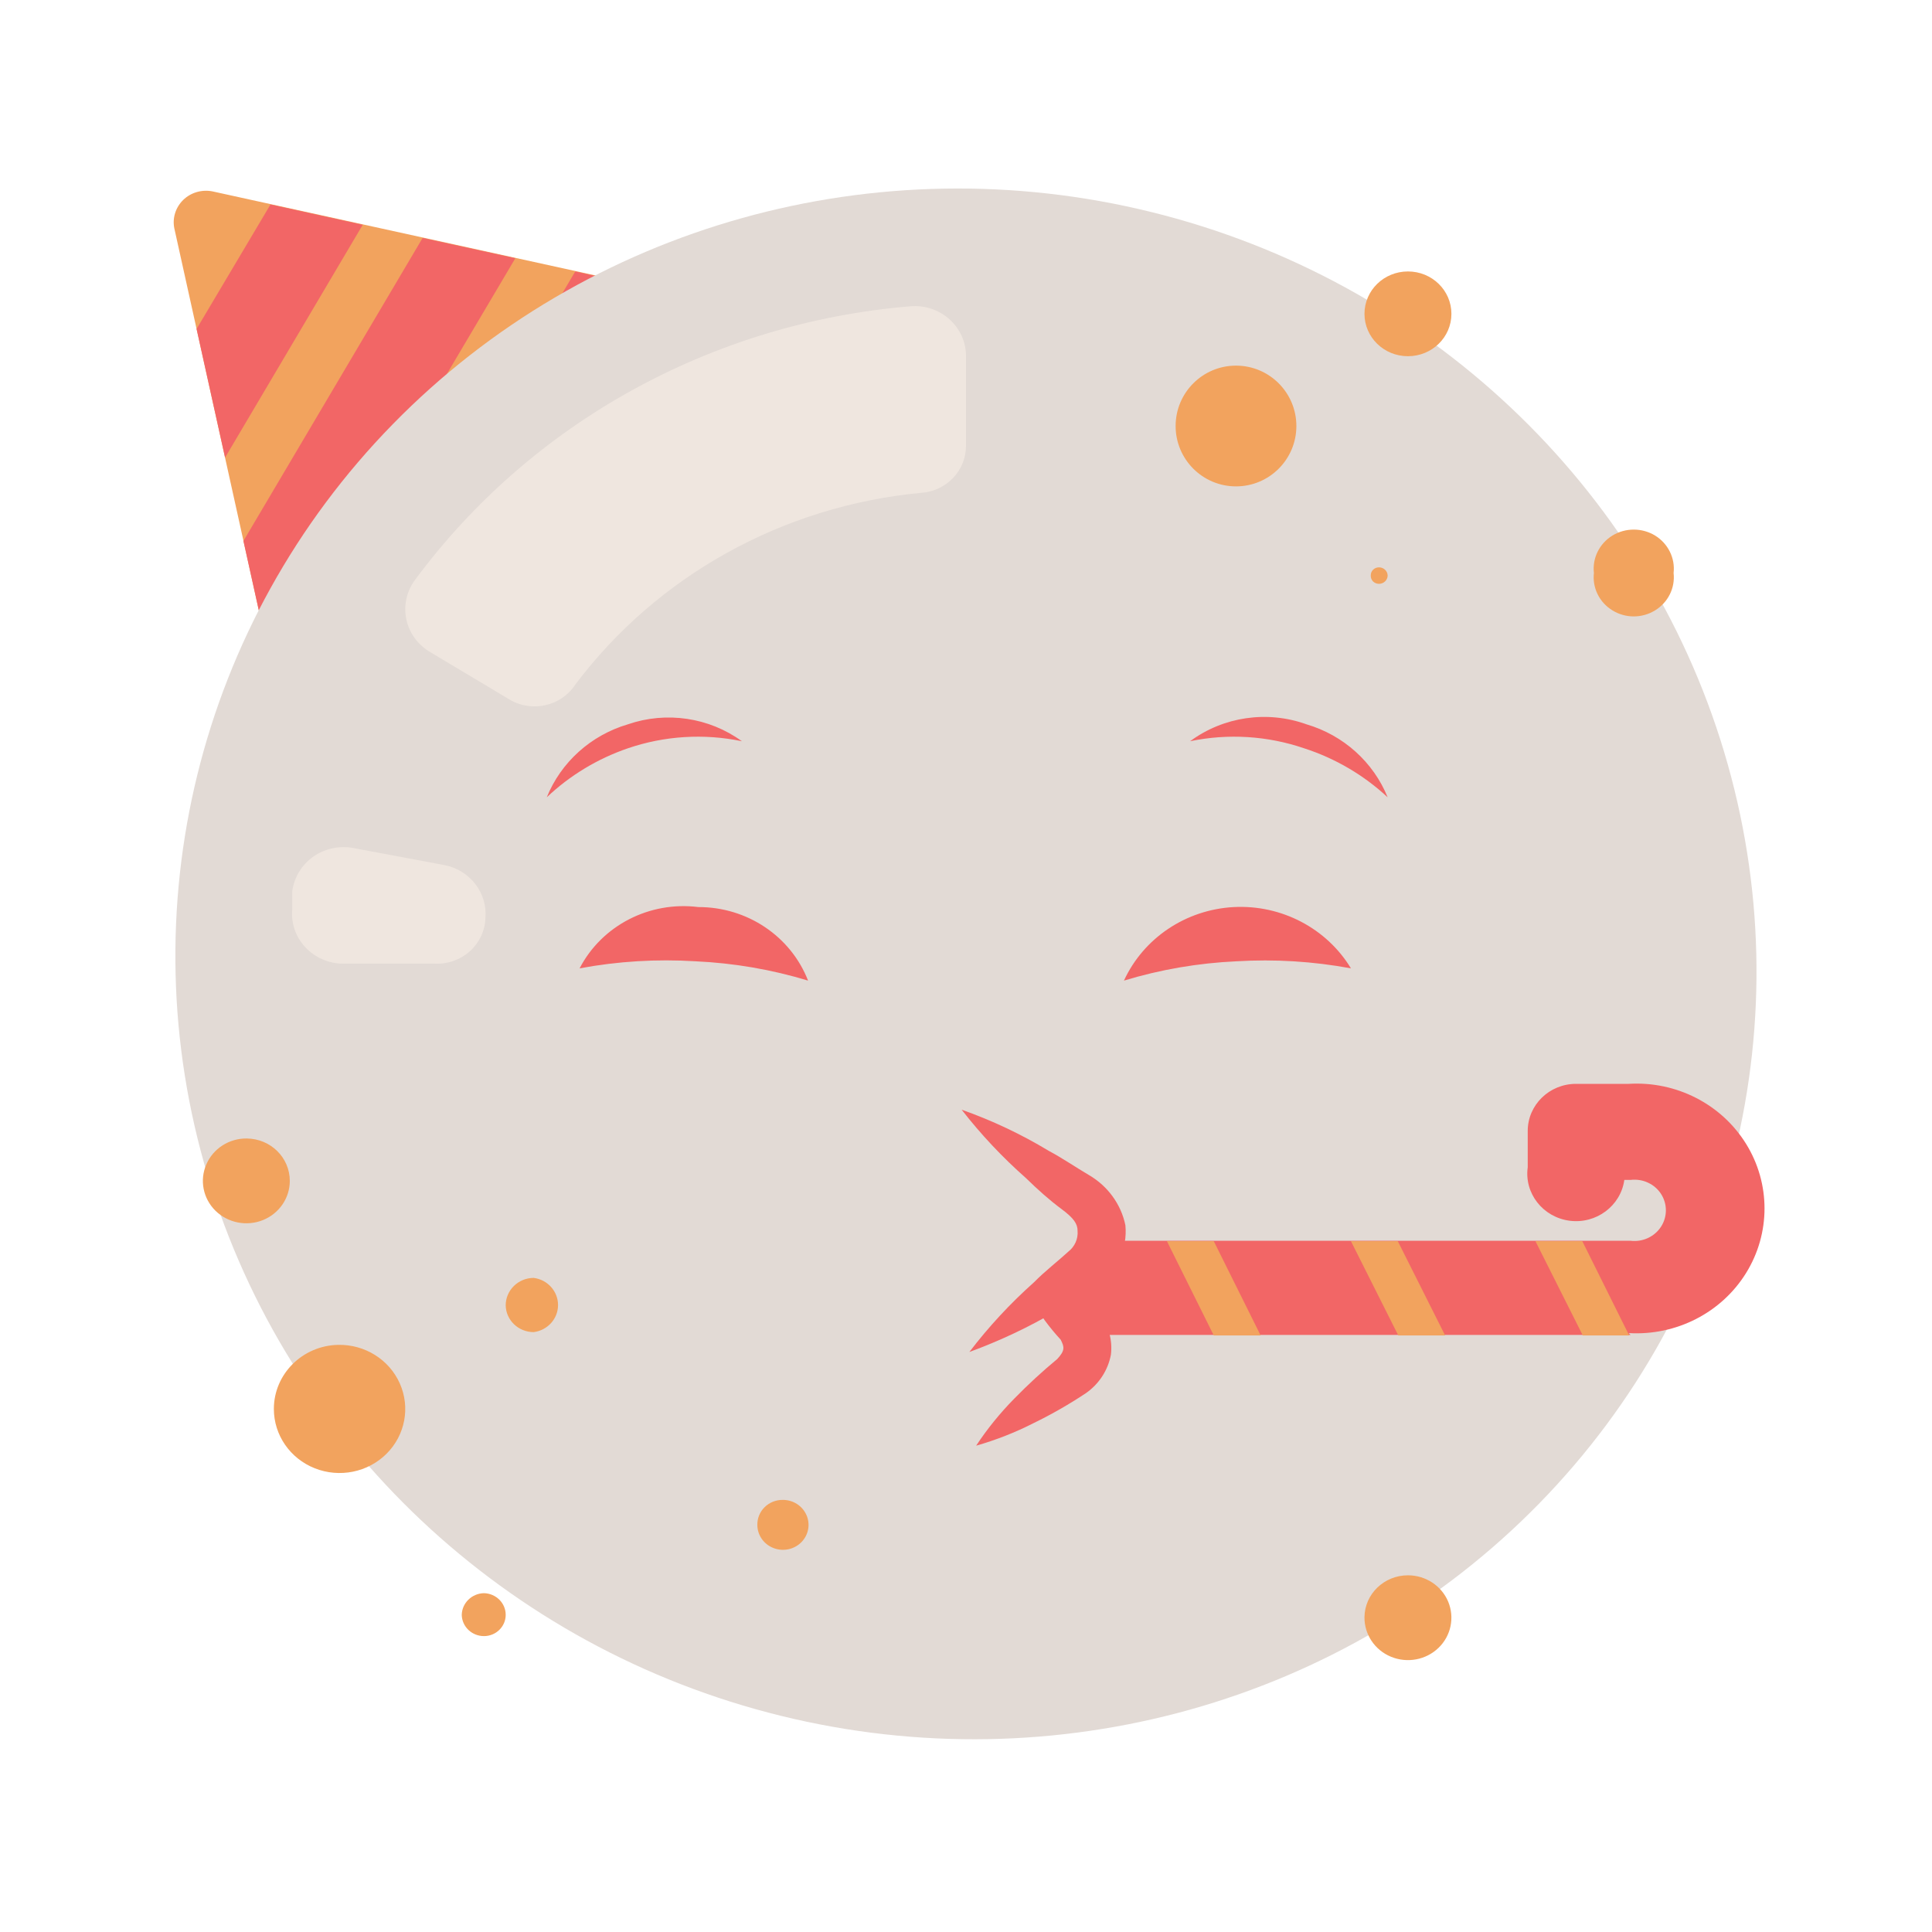 <svg xmlns="http://www.w3.org/2000/svg" width="32" height="32" viewBox="0 0 32 32">
    <g fill="none">
        <path fill="#F2A35E" d="M2.888 3.785l2.048 9.257 8-7.805L3.52 3.17c-.176-.035-.359.018-.486.142-.127.125-.182.302-.146.474z"/>
        <path fill="#F26666" d="M4.032 8.96L4.504 11.091 8.536 4.277 7 3.941zM11.064 4.839L9.528 4.496 5.696 10.974 6.56 11.458 7.928 10.123z"/>
        <ellipse cx="15.999" cy="15.965" fill="#E2DAD5" rx="12.826" ry="13.11" transform="rotate(-76.17 15.999 15.965)"/>
        <path fill="#EFE6DF" d="M8.432 11.582l-1.304-.78c-.204-.118-.349-.315-.397-.542-.049-.227.002-.464.141-.652C8.799 7 11.797 5.345 15.08 5.073c.236-.02.47.058.644.214.174.155.275.375.276.606v1.49c.001.411-.324.752-.744.78-2.286.215-4.37 1.37-5.728 3.177-.236.36-.724.468-1.096.242zM7.2 15.961H5.68c-.237-.001-.462-.1-.621-.27-.16-.17-.24-.398-.219-.628v-.296c.029-.232.156-.442.35-.579.195-.136.44-.187.674-.14l1.504.282c.42.085.71.464.672.882-.008.208-.102.405-.26.546-.157.14-.366.214-.58.203z"/>
        <path fill="#F26666" d="M15.928 18.38c.503.178.985.405 1.44.68.232.124.448.273.672.405.31.182.528.482.6.828.037.388-.136.766-.456.999-.248.164-.448.288-.688.421-.457.27-.94.497-1.44.68.319-.418.678-.805 1.072-1.156.176-.18.408-.359.568-.507.106-.083.163-.212.152-.344 0-.117-.064-.21-.264-.359-.2-.148-.4-.327-.592-.515-.39-.344-.746-.723-1.064-1.132z"/>
        <path fill="#F26666" d="M16.168 23.945c.184-.279.396-.54.632-.78.225-.23.463-.45.712-.656.128-.14.12-.195.056-.32-.094-.102-.182-.209-.264-.32-.11-.157-.183-.335-.216-.523.194-.017.39.004.576.063.478.111.794.554.736 1.03-.048.254-.194.48-.408.632-.279.186-.57.353-.872.5-.304.155-.623.28-.952.374zM20.48 15.922c-.633.029-1.26.136-1.864.32.325-.705 1.025-1.175 1.817-1.218.79-.042 1.54.35 1.943 1.015-.625-.116-1.261-.155-1.896-.117zM21.6 12.394c-.606-.207-1.26-.248-1.888-.117.552-.408 1.278-.514 1.928-.28.614.181 1.108.627 1.344 1.209-.394-.367-.867-.645-1.384-.812zM11.52 15.922c.633.029 1.26.136 1.864.32-.286-.735-1.01-1.22-1.816-1.218-.81-.102-1.599.304-1.968 1.015.632-.118 1.278-.157 1.92-.117zM10.4 12.394c.606-.207 1.26-.248 1.888-.117-.542-.394-1.25-.5-1.888-.28-.614.181-1.108.627-1.344 1.209.382-.362.841-.64 1.344-.812z"/>
        <path fill="#F26666" d="M27.008 22.111h-8.8c-.44 0-.36-.343-.36-.78 0-.431.358-.78.8-.78h8.36c.2.024.396-.067.504-.233.107-.165.107-.377 0-.543-.108-.166-.304-.256-.504-.232h-.104c-.06.431-.466.734-.908.676-.442-.059-.752-.455-.692-.886v-.601c0-.431.358-.78.8-.78h.872c.787-.048 1.536.335 1.944.993.408.658.408 1.483 0 2.141-.408.658-1.157 1.041-1.944.994l.032.031z"/>
        <path fill="#F2A35E" d="M20.88 22.119L20.104 22.119 19.328 20.558 20.104 20.558zM23.936 22.119L23.16 22.119 22.376 20.558 23.152 20.558zM26.984 22.119L26.216 22.119 25.432 20.558 26.208 20.558z"/>
        <path fill="#F26666" d="M3.256 5.448L3.728 7.579 6.008 3.723 4.48 3.387z"/>
        <path fill="#F2A35E" d="M22.6 5.198c0 .388.322.702.72.702.398 0 .72-.314.72-.702 0-.388-.322-.702-.72-.702-.398 0-.72.314-.72.702z"/>
        <circle cx="20.472" cy="7.056" r="1" fill="#F2A35E"/>
        <path fill="#F2A35E" d="M22.984 9.53c0 .077-.064.14-.144.14-.037 0-.073-.015-.1-.041-.025-.027-.038-.063-.036-.1 0-.073.06-.132.136-.132.077 0 .14.058.144.133zM4.8 19.559c0 .285-.176.541-.446.65-.27.108-.58.046-.786-.156-.205-.203-.265-.506-.15-.768.113-.262.378-.432.67-.428.395.004.712.317.712.702zM8.376 21.62c.004.246.21.444.464.444.23-.03.403-.221.403-.448s-.172-.42-.403-.45c-.256 0-.464.204-.464.454zM4.536 23.337c0 .431.268.82.677.982.41.163.88.068 1.189-.24.31-.309.396-.77.22-1.165-.176-.396-.58-.648-1.022-.639-.591.013-1.064.484-1.064 1.062zM7.648 26.747c.004.196.168.352.368.352.199 0 .36-.158.36-.352 0-.195-.16-.354-.36-.359-.201.004-.364.163-.368.36zM12.544 25.257c0 .168.104.319.264.382.16.064.342.027.463-.093.12-.12.155-.299.086-.453-.068-.154-.225-.253-.397-.25-.112 0-.219.044-.297.122-.078.077-.121.183-.119.292zM22.6 26.786c-.003.285.17.544.439.655.269.111.58.053.787-.147.208-.2.27-.503.16-.767-.111-.263-.374-.435-.666-.435-.395 0-.716.31-.72.694zM26.4 9.49c-.028.248.091.488.307.62.216.133.49.133.706 0 .216-.132.335-.372.307-.62.028-.246-.091-.487-.307-.62-.216-.131-.49-.131-.706 0-.216.133-.335.374-.307.62z"/>
    </g>
</svg>
